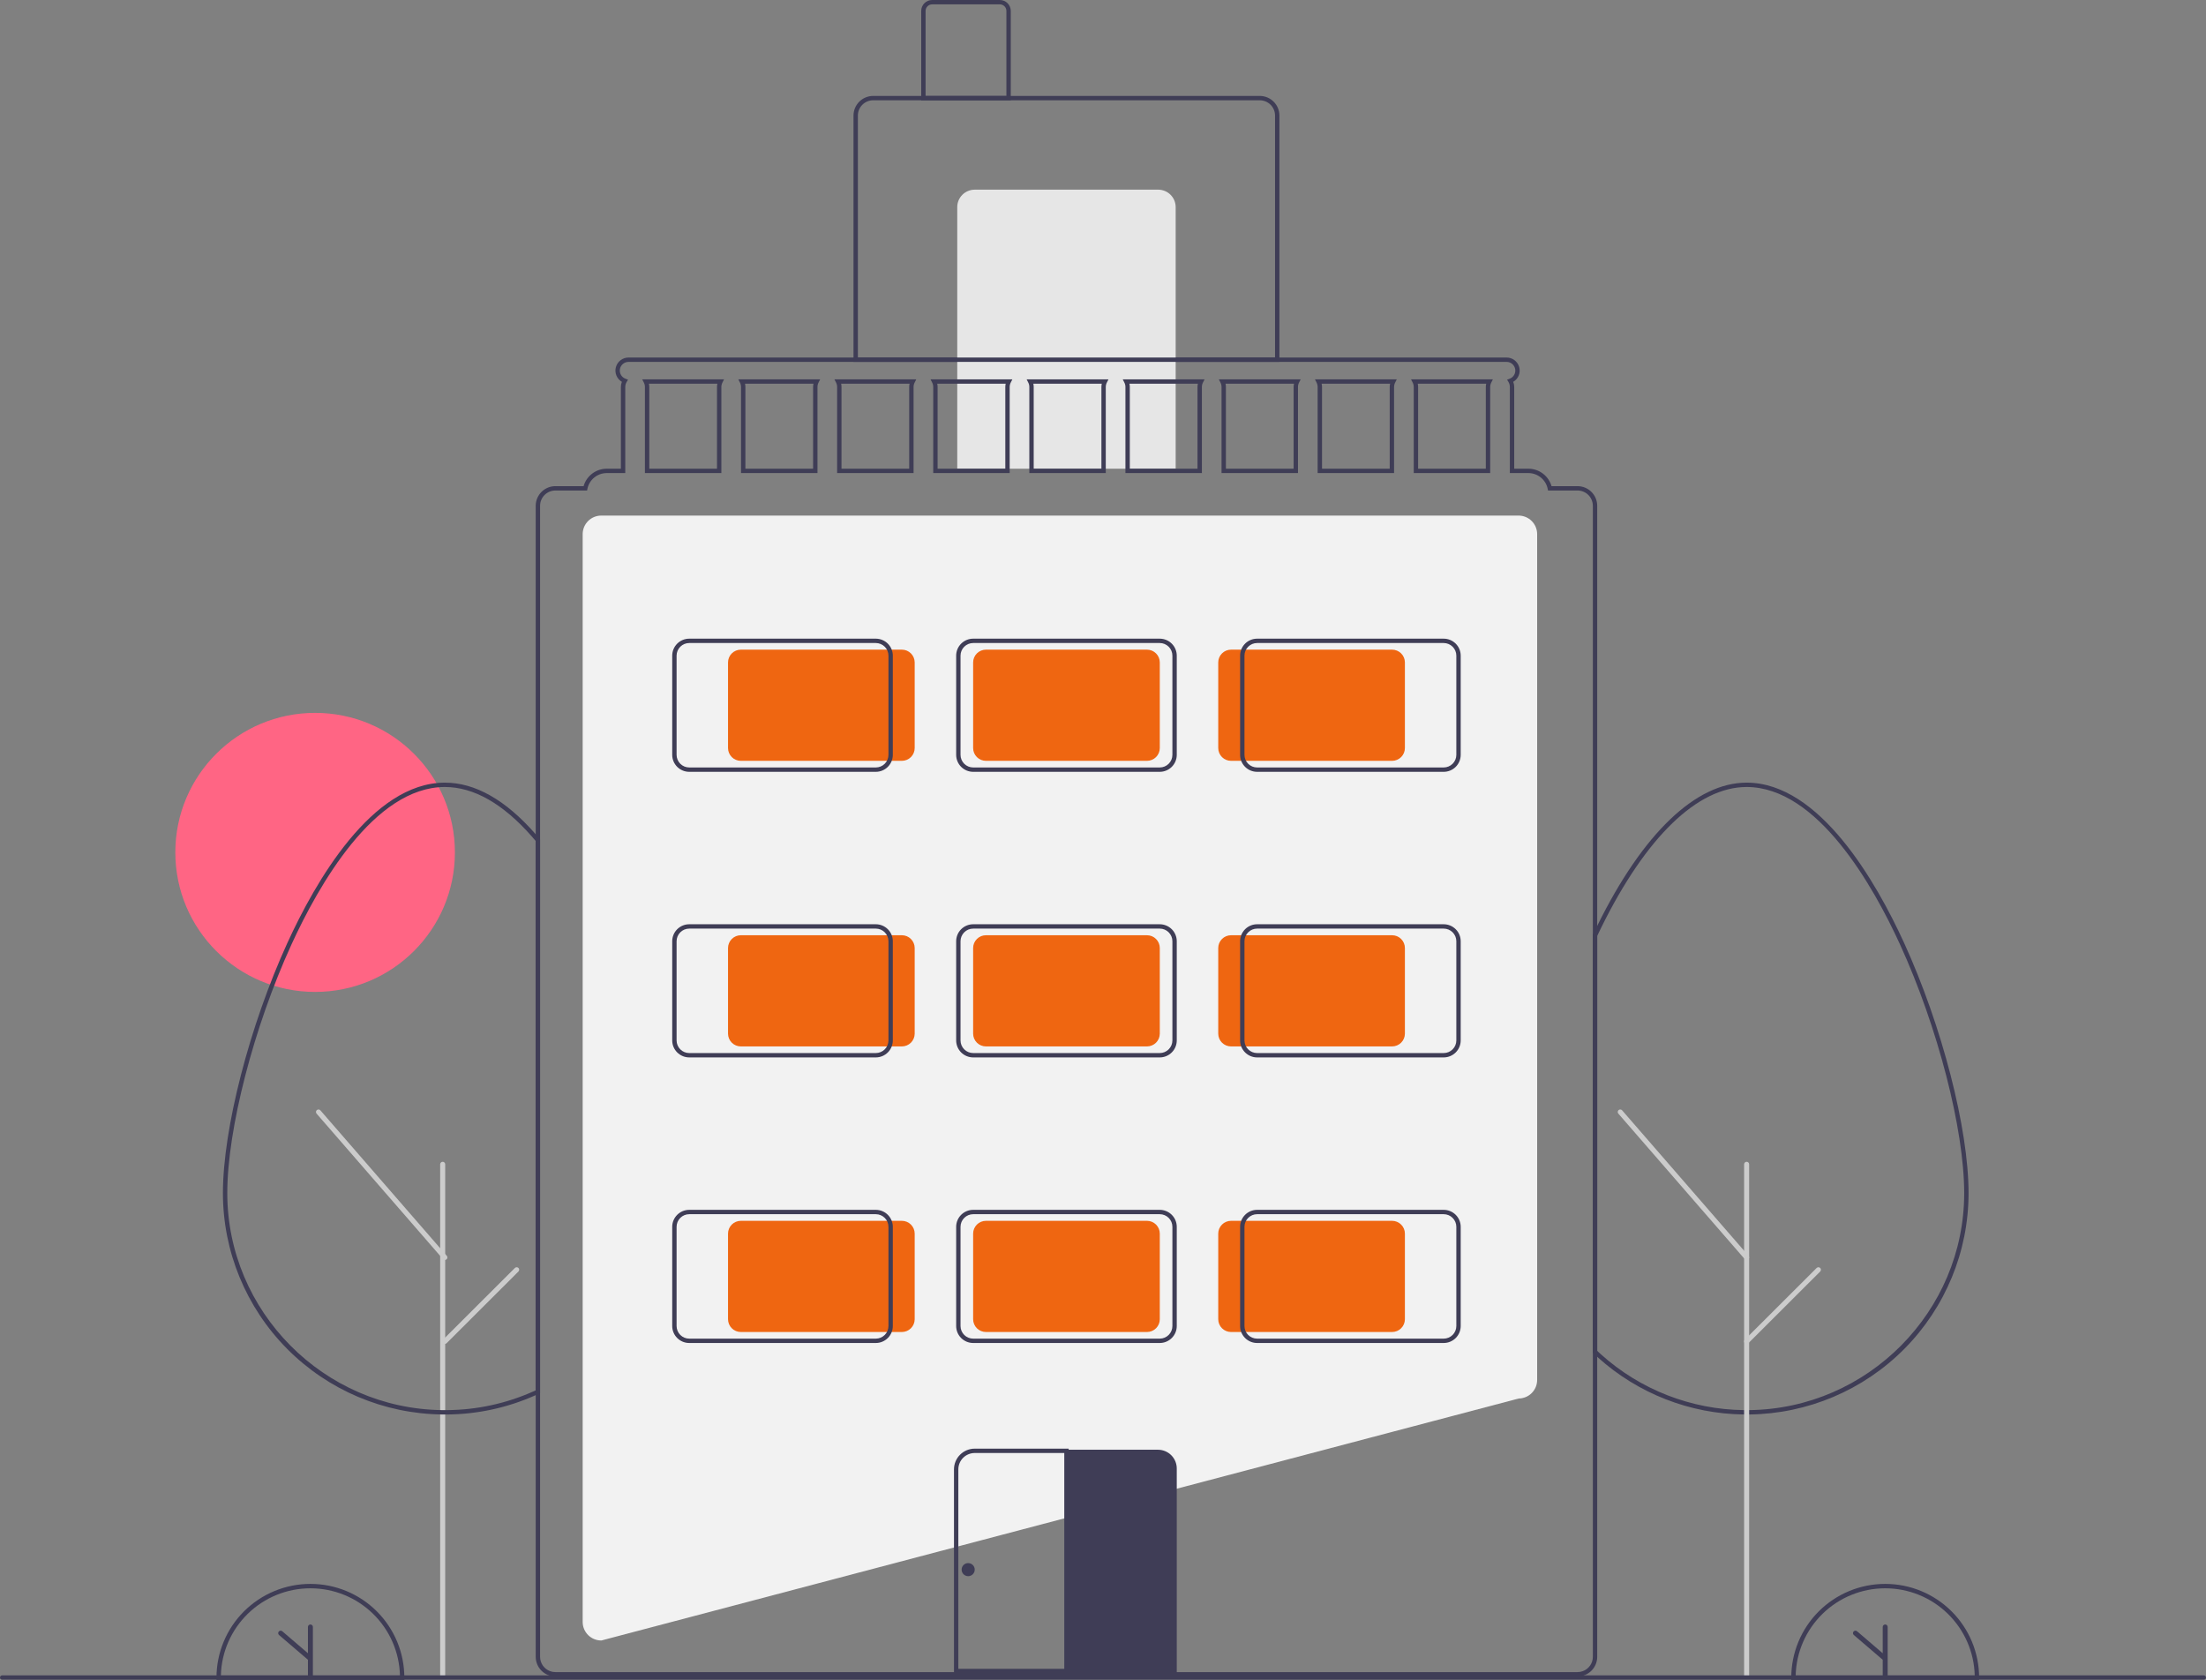 <svg width="390" height="297" viewBox="0 0 390 297" fill="none" xmlns="http://www.w3.org/2000/svg">
<rect x="0" y="0" width="390" height="297" fill="#808080" stroke="none"/>
<g clip-path="url(#clip0_9_1978)">
<path d="M55.709 175.372C69.358 175.372 80.422 164.328 80.422 150.704C80.422 137.08 69.358 126.036 55.709 126.036C42.06 126.036 30.996 137.08 30.996 150.704C30.996 164.328 42.06 175.372 55.709 175.372Z" fill="#FF6584"/>
<path d="M106.318 290.038H106.293C105.423 290.037 104.588 289.691 103.973 289.077C103.358 288.463 103.012 287.63 103.011 286.762V94.431C103.012 93.562 103.358 92.73 103.973 92.115C104.588 91.501 105.423 91.156 106.293 91.155H268.471C269.341 91.156 270.176 91.501 270.791 92.115C271.406 92.73 271.752 93.562 271.753 94.431V243.979C271.752 244.843 271.41 245.672 270.8 246.285C270.19 246.899 269.362 247.247 268.497 247.255L106.318 290.038Z" fill="#F2F2F2"/>
<path d="M226.189 63.982H150.892V20.428C150.893 19.508 151.26 18.627 151.911 17.976C152.563 17.326 153.446 16.96 154.367 16.959H222.714C223.635 16.96 224.519 17.326 225.17 17.976C225.822 18.627 226.188 19.508 226.189 20.428V63.982ZM151.664 63.211H225.417V20.428C225.416 19.713 225.131 19.027 224.624 18.521C224.118 18.015 223.431 17.731 222.714 17.73H154.367C153.651 17.731 152.964 18.015 152.457 18.521C151.95 19.027 151.665 19.713 151.664 20.428V63.211Z" fill="#3F3D56"/>
<path d="M172.323 33.533H204.758C205.577 33.533 206.363 33.858 206.942 34.436C207.522 35.014 207.847 35.798 207.847 36.616V82.868H169.233V36.616C169.233 35.798 169.559 35.014 170.138 34.436C170.718 33.858 171.503 33.533 172.323 33.533Z" fill="#E6E6E6"/>
<path d="M178.694 17.73H162.862V1.927C162.863 1.416 163.066 0.926 163.428 0.565C163.79 0.204 164.281 0.001 164.793 0H176.763C177.275 0.001 177.766 0.204 178.128 0.565C178.49 0.926 178.693 1.416 178.694 1.927V17.73ZM163.635 16.959H177.922V1.927C177.921 1.621 177.799 1.327 177.582 1.11C177.365 0.893 177.07 0.771 176.763 0.771H164.793C164.486 0.771 164.191 0.893 163.974 1.11C163.757 1.327 163.635 1.621 163.635 1.927V16.959Z" fill="#3F3D56"/>
<path d="M308.788 250.084C308.634 250.084 308.484 250.084 308.33 250.08C298.778 249.974 289.592 246.391 282.5 240.002C282.238 239.764 281.978 239.522 281.72 239.278L281.6 239.164V165.295L281.637 165.217C281.893 164.676 282.152 164.143 282.411 163.61C290.443 147.333 299.81 138.37 308.788 138.37C321.735 138.37 331.776 156.098 336.609 166.665C343.33 181.359 348.024 199.567 348.024 210.943C348.021 221.249 343.946 231.139 336.685 238.466C329.424 245.792 319.561 249.966 309.236 250.08C309.092 250.084 308.938 250.084 308.788 250.084ZM282.372 238.833C282.586 239.035 282.802 239.234 283.018 239.431C289.972 245.694 298.979 249.207 308.344 249.309C308.501 249.313 308.649 249.309 308.798 249.313C308.939 249.313 309.082 249.313 309.222 249.309C330.194 249.077 347.251 231.866 347.251 210.943C347.251 199.666 342.586 181.589 335.907 166.985C331.151 156.586 321.303 139.141 308.788 139.141C300.12 139.141 290.999 147.951 283.105 163.948C282.86 164.451 282.615 164.956 282.372 165.468L282.372 238.833Z" fill="#3F3D56"/>
<path d="M308.786 296.817C308.668 296.817 308.555 296.77 308.472 296.687C308.389 296.604 308.342 296.491 308.342 296.373V205.847C308.341 205.789 308.353 205.731 308.375 205.677C308.397 205.623 308.43 205.574 308.471 205.532C308.512 205.491 308.561 205.458 308.615 205.435C308.67 205.413 308.728 205.401 308.786 205.401C308.845 205.401 308.903 205.413 308.957 205.435C309.011 205.458 309.06 205.491 309.101 205.532C309.142 205.574 309.175 205.623 309.197 205.677C309.219 205.731 309.231 205.789 309.23 205.847V296.373C309.23 296.491 309.183 296.604 309.1 296.687C309.017 296.77 308.904 296.817 308.786 296.817Z" fill="#CCCCCC"/>
<path d="M78.262 296.817C78.144 296.817 78.031 296.77 77.948 296.687C77.864 296.604 77.817 296.491 77.817 296.373V205.847C77.817 205.789 77.828 205.731 77.85 205.677C77.873 205.623 77.905 205.574 77.947 205.532C77.988 205.491 78.037 205.458 78.091 205.435C78.145 205.413 78.203 205.401 78.262 205.401C78.32 205.401 78.378 205.413 78.432 205.435C78.486 205.458 78.535 205.491 78.577 205.532C78.618 205.574 78.651 205.623 78.673 205.677C78.695 205.731 78.706 205.789 78.706 205.847V296.373C78.706 296.491 78.659 296.604 78.576 296.687C78.493 296.77 78.379 296.817 78.262 296.817Z" fill="#CCCCCC"/>
<path d="M308.786 222.761C308.723 222.761 308.66 222.747 308.602 222.721C308.544 222.695 308.492 222.656 308.45 222.608L286.107 196.888C286.03 196.799 285.992 196.683 286 196.566C286.009 196.449 286.063 196.34 286.152 196.263C286.241 196.186 286.357 196.147 286.474 196.156C286.592 196.164 286.701 196.218 286.778 196.307L309.122 222.027C309.178 222.091 309.214 222.17 309.226 222.254C309.238 222.338 309.226 222.424 309.19 222.501C309.155 222.579 309.098 222.644 309.026 222.69C308.955 222.736 308.872 222.761 308.786 222.761V222.761Z" fill="#CCCCCC"/>
<path d="M308.786 237.604C308.698 237.604 308.612 237.578 308.539 237.529C308.466 237.481 308.409 237.412 308.376 237.33C308.342 237.249 308.333 237.16 308.35 237.074C308.367 236.988 308.41 236.909 308.472 236.847L321.168 224.174C321.251 224.092 321.364 224.045 321.482 224.045C321.599 224.045 321.712 224.092 321.795 224.175C321.878 224.258 321.925 224.371 321.925 224.488C321.925 224.606 321.879 224.718 321.796 224.801L309.1 237.474C309.059 237.516 309.01 237.548 308.956 237.571C308.902 237.593 308.844 237.604 308.786 237.604Z" fill="#CCCCCC"/>
<path d="M349.89 297H316.68V296.615C316.679 294.437 317.107 292.281 317.941 290.269C318.775 288.257 319.998 286.429 321.54 284.889C323.082 283.349 324.913 282.128 326.928 281.294C328.943 280.461 331.103 280.032 333.285 280.032C335.466 280.032 337.626 280.461 339.641 281.294C341.656 282.128 343.487 283.349 345.029 284.889C346.571 286.429 347.794 288.257 348.628 290.269C349.462 292.281 349.891 294.437 349.89 296.615L349.89 297ZM317.457 296.229H349.113C349.012 292.106 347.3 288.185 344.343 285.304C341.385 282.423 337.417 280.811 333.285 280.811C329.152 280.811 325.184 282.423 322.227 285.304C319.269 288.185 317.557 292.106 317.457 296.229H317.457Z" fill="#3F3D56"/>
<path d="M333.284 287.207C333.168 287.207 333.057 287.253 332.974 287.336C332.892 287.418 332.846 287.529 332.846 287.645V292.293L328.31 288.407C328.266 288.369 328.215 288.341 328.161 288.322C328.106 288.304 328.048 288.297 327.991 288.302C327.933 288.306 327.877 288.322 327.826 288.348C327.774 288.374 327.728 288.409 327.691 288.453C327.653 288.497 327.625 288.547 327.607 288.602C327.589 288.657 327.582 288.714 327.586 288.772C327.591 288.829 327.606 288.885 327.633 288.936C327.659 288.988 327.695 289.033 327.739 289.071L332.846 293.446V296.177C332.846 296.235 332.857 296.292 332.879 296.345C332.901 296.398 332.933 296.446 332.974 296.487C333.015 296.528 333.063 296.56 333.116 296.582C333.169 296.604 333.227 296.616 333.284 296.616C333.342 296.616 333.399 296.604 333.452 296.582C333.506 296.56 333.554 296.528 333.595 296.487C333.635 296.446 333.668 296.398 333.69 296.345C333.712 296.292 333.723 296.235 333.723 296.177V287.645C333.723 287.529 333.676 287.418 333.594 287.336C333.512 287.253 333.401 287.207 333.284 287.207Z" fill="#3F3D56"/>
<path d="M71.483 297H38.273V296.615C38.272 294.437 38.701 292.281 39.535 290.269C40.369 288.257 41.592 286.429 43.134 284.889C44.676 283.349 46.507 282.128 48.522 281.294C50.537 280.461 52.697 280.032 54.878 280.032C57.06 280.032 59.22 280.461 61.235 281.294C63.25 282.128 65.081 283.349 66.623 284.889C68.165 286.429 69.388 288.257 70.222 290.269C71.056 292.281 71.484 294.437 71.483 296.615L71.483 297ZM39.05 296.229H70.707C70.606 292.106 68.894 288.185 65.936 285.304C62.979 282.423 59.011 280.811 54.878 280.811C50.746 280.811 46.778 282.423 43.82 285.304C40.863 288.185 39.151 292.106 39.05 296.229H39.05Z" fill="#3F3D56"/>
<path d="M54.879 287.207C54.762 287.207 54.651 287.253 54.569 287.336C54.486 287.418 54.44 287.529 54.44 287.645V292.293L49.904 288.407C49.86 288.369 49.81 288.341 49.755 288.322C49.7 288.304 49.642 288.297 49.585 288.302C49.527 288.306 49.471 288.322 49.42 288.348C49.368 288.374 49.322 288.409 49.285 288.453C49.247 288.497 49.219 288.547 49.201 288.602C49.183 288.657 49.176 288.714 49.181 288.772C49.185 288.829 49.201 288.885 49.227 288.936C49.253 288.988 49.289 289.033 49.333 289.071L54.44 293.446V296.177C54.44 296.235 54.451 296.292 54.473 296.345C54.495 296.398 54.527 296.446 54.568 296.487C54.609 296.528 54.657 296.56 54.71 296.582C54.764 296.604 54.821 296.616 54.879 296.616C54.936 296.616 54.993 296.604 55.047 296.582C55.1 296.56 55.148 296.528 55.189 296.487C55.23 296.446 55.262 296.398 55.284 296.345C55.306 296.292 55.317 296.235 55.317 296.177V287.645C55.317 287.529 55.271 287.418 55.188 287.336C55.106 287.253 54.995 287.207 54.879 287.207Z" fill="#3F3D56"/>
<path d="M78.65 250.084C78.496 250.084 78.346 250.084 78.192 250.08C67.869 249.964 58.008 245.789 50.748 238.463C43.487 231.136 39.414 221.248 39.41 210.943C39.41 199.566 44.104 181.358 50.825 166.665C55.658 156.098 65.7 138.37 78.65 138.37C83.983 138.37 89.354 141.405 94.613 147.39C94.874 147.685 95.135 147.989 95.393 148.3L95.481 148.407V246.302L95.263 246.407C95.004 246.532 94.74 246.65 94.476 246.764C89.63 248.905 84.397 250.033 79.098 250.08C78.954 250.084 78.8 250.084 78.65 250.084ZM78.65 139.141C66.132 139.141 56.284 156.586 51.528 166.985C44.848 181.589 40.182 199.665 40.182 210.943C40.182 231.863 57.24 249.073 78.206 249.309C78.362 249.313 78.508 249.314 78.66 249.313C78.8 249.313 78.944 249.313 79.084 249.309C84.281 249.264 89.414 248.158 94.167 246.058C94.349 245.979 94.53 245.899 94.709 245.816V148.685C94.486 148.417 94.259 148.155 94.033 147.899C88.927 142.087 83.751 139.141 78.65 139.141Z" fill="#3F3D56"/>
<path d="M78.648 222.761C78.584 222.761 78.521 222.747 78.463 222.721C78.405 222.695 78.353 222.656 78.312 222.608L55.968 196.888C55.892 196.799 55.853 196.683 55.861 196.566C55.87 196.449 55.925 196.34 56.014 196.263C56.102 196.186 56.218 196.147 56.336 196.156C56.453 196.164 56.562 196.218 56.64 196.307L78.983 222.027C79.039 222.091 79.075 222.17 79.087 222.254C79.099 222.338 79.087 222.424 79.052 222.501C79.016 222.579 78.959 222.644 78.888 222.69C78.816 222.736 78.733 222.761 78.648 222.761V222.761Z" fill="#CCCCCC"/>
<path d="M78.647 237.604C78.559 237.604 78.474 237.578 78.4 237.529C78.328 237.481 78.271 237.412 78.237 237.33C78.203 237.249 78.195 237.16 78.212 237.074C78.229 236.988 78.271 236.909 78.333 236.847L91.029 224.174C91.112 224.092 91.225 224.045 91.343 224.045C91.461 224.045 91.573 224.092 91.656 224.175C91.74 224.258 91.786 224.371 91.787 224.488C91.787 224.606 91.74 224.718 91.657 224.801L78.962 237.474C78.92 237.516 78.871 237.548 78.817 237.571C78.763 237.593 78.706 237.604 78.647 237.604Z" fill="#CCCCCC"/>
<path d="M113.537 67.065L113.823 67.628C113.95 67.871 114.016 68.14 114.016 68.414V83.639H127.531V68.414C127.531 68.14 127.597 67.871 127.724 67.628L128.01 67.065H113.537ZM126.758 68.414V82.868H114.788V68.414C114.788 68.219 114.765 68.025 114.719 67.836H126.828C126.782 68.025 126.758 68.219 126.758 68.414ZM130.527 67.065L130.813 67.628C130.94 67.871 131.006 68.14 131.006 68.414V83.639H144.521V68.414C144.521 68.14 144.587 67.871 144.714 67.628L145 67.065H130.527ZM143.749 68.414V82.868H131.778V68.414C131.779 68.219 131.755 68.025 131.709 67.836H143.818C143.772 68.025 143.748 68.219 143.749 68.414ZM147.517 67.065L147.803 67.628C147.93 67.871 147.996 68.14 147.996 68.414V83.639H161.511V68.414C161.511 68.14 161.577 67.871 161.704 67.628L161.99 67.065H147.517ZM160.739 68.414V82.868H148.768V68.414C148.769 68.219 148.745 68.025 148.699 67.836H160.808C160.762 68.025 160.738 68.219 160.739 68.414ZM164.507 67.065L164.793 67.628C164.92 67.871 164.986 68.14 164.986 68.414V83.639H178.501V68.414C178.501 68.14 178.567 67.871 178.694 67.628L178.98 67.065H164.507ZM177.729 68.414V82.868H165.759V68.414C165.759 68.219 165.735 68.025 165.689 67.836H177.798C177.752 68.025 177.729 68.219 177.729 68.414ZM181.497 67.065L181.783 67.628C181.91 67.871 181.976 68.14 181.976 68.414V83.639H195.491V68.414C195.491 68.14 195.558 67.871 195.684 67.628L195.97 67.065H181.497ZM194.719 68.414V82.868H182.749V68.414C182.749 68.219 182.725 68.025 182.679 67.836H194.788C194.742 68.025 194.719 68.219 194.719 68.414ZM198.488 67.065L198.773 67.628C198.9 67.871 198.966 68.14 198.966 68.414V83.639H212.481V68.414C212.481 68.14 212.548 67.871 212.674 67.628L212.96 67.065H198.488ZM211.709 68.414V82.868H199.739V68.414C199.739 68.219 199.716 68.025 199.669 67.836H211.779C211.732 68.025 211.709 68.219 211.709 68.414ZM215.478 67.065L215.763 67.628C215.89 67.871 215.956 68.14 215.957 68.414V83.639H229.471V68.414C229.472 68.14 229.538 67.871 229.664 67.628L229.95 67.065H215.478ZM228.699 68.414V82.868H216.729V68.414C216.729 68.219 216.706 68.025 216.659 67.836H228.769C228.722 68.025 228.699 68.219 228.699 68.414ZM232.468 67.065L232.754 67.628C232.88 67.871 232.946 68.14 232.947 68.414V83.639H246.461V68.414C246.462 68.14 246.528 67.871 246.655 67.628L246.94 67.065H232.468ZM245.689 68.414V82.868H233.719V68.414C233.719 68.219 233.696 68.025 233.649 67.836H245.759C245.712 68.025 245.689 68.219 245.689 68.414ZM249.458 67.065L249.744 67.628C249.87 67.871 249.937 68.14 249.937 68.414V83.639H263.452V68.414C263.452 68.14 263.518 67.871 263.645 67.628L263.93 67.065H249.458ZM262.679 68.414V82.868H250.709V68.414C250.709 68.219 250.686 68.025 250.639 67.836H262.749C262.702 68.025 262.679 68.219 262.679 68.414ZM249.458 67.065L249.744 67.628C249.87 67.871 249.937 68.14 249.937 68.414V83.639H263.452V68.414C263.452 68.14 263.518 67.871 263.645 67.628L263.93 67.065H249.458ZM262.679 68.414V82.868H250.709V68.414C250.709 68.219 250.686 68.025 250.639 67.836H262.749C262.702 68.025 262.679 68.219 262.679 68.414ZM232.468 67.065L232.754 67.628C232.88 67.871 232.946 68.14 232.947 68.414V83.639H246.461V68.414C246.462 68.14 246.528 67.871 246.655 67.628L246.94 67.065H232.468ZM245.689 68.414V82.868H233.719V68.414C233.719 68.219 233.696 68.025 233.649 67.836H245.759C245.712 68.025 245.689 68.219 245.689 68.414ZM215.478 67.065L215.763 67.628C215.89 67.871 215.956 68.14 215.957 68.414V83.639H229.471V68.414C229.472 68.14 229.538 67.871 229.664 67.628L229.95 67.065H215.478ZM228.699 68.414V82.868H216.729V68.414C216.729 68.219 216.706 68.025 216.659 67.836H228.769C228.722 68.025 228.699 68.219 228.699 68.414ZM198.488 67.065L198.773 67.628C198.9 67.871 198.966 68.14 198.966 68.414V83.639H212.481V68.414C212.481 68.14 212.548 67.871 212.674 67.628L212.96 67.065H198.488ZM211.709 68.414V82.868H199.739V68.414C199.739 68.219 199.716 68.025 199.669 67.836H211.779C211.732 68.025 211.709 68.219 211.709 68.414ZM181.497 67.065L181.783 67.628C181.91 67.871 181.976 68.14 181.976 68.414V83.639H195.491V68.414C195.491 68.14 195.558 67.871 195.684 67.628L195.97 67.065H181.497ZM194.719 68.414V82.868H182.749V68.414C182.749 68.219 182.725 68.025 182.679 67.836H194.788C194.742 68.025 194.719 68.219 194.719 68.414ZM164.507 67.065L164.793 67.628C164.92 67.871 164.986 68.14 164.986 68.414V83.639H178.501V68.414C178.501 68.14 178.567 67.871 178.694 67.628L178.98 67.065H164.507ZM177.729 68.414V82.868H165.759V68.414C165.759 68.219 165.735 68.025 165.689 67.836H177.798C177.752 68.025 177.729 68.219 177.729 68.414ZM147.517 67.065L147.803 67.628C147.93 67.871 147.996 68.14 147.996 68.414V83.639H161.511V68.414C161.511 68.14 161.577 67.871 161.704 67.628L161.99 67.065H147.517ZM160.739 68.414V82.868H148.768V68.414C148.769 68.219 148.745 68.025 148.699 67.836H160.808C160.762 68.025 160.738 68.219 160.739 68.414ZM130.527 67.065L130.813 67.628C130.94 67.871 131.006 68.14 131.006 68.414V83.639H144.521V68.414C144.521 68.14 144.587 67.871 144.714 67.628L145 67.065H130.527ZM143.749 68.414V82.868H131.778V68.414C131.779 68.219 131.755 68.025 131.709 67.836H143.818C143.772 68.025 143.748 68.219 143.749 68.414ZM113.537 67.065L113.823 67.628C113.95 67.871 114.016 68.14 114.016 68.414V83.639H127.531V68.414C127.531 68.14 127.597 67.871 127.724 67.628L128.01 67.065H113.537ZM126.758 68.414V82.868H114.788V68.414C114.788 68.219 114.765 68.025 114.719 67.836H126.828C126.782 68.025 126.758 68.219 126.758 68.414ZM249.458 67.065L249.744 67.628C249.87 67.871 249.937 68.14 249.937 68.414V83.639H263.452V68.414C263.452 68.14 263.518 67.871 263.645 67.628L263.93 67.065H249.458ZM262.679 68.414V82.868H250.709V68.414C250.709 68.219 250.686 68.025 250.639 67.836H262.749C262.702 68.025 262.679 68.219 262.679 68.414ZM232.468 67.065L232.754 67.628C232.88 67.871 232.946 68.14 232.947 68.414V83.639H246.461V68.414C246.462 68.14 246.528 67.871 246.655 67.628L246.94 67.065H232.468ZM245.689 68.414V82.868H233.719V68.414C233.719 68.219 233.696 68.025 233.649 67.836H245.759C245.712 68.025 245.689 68.219 245.689 68.414ZM215.478 67.065L215.763 67.628C215.89 67.871 215.956 68.14 215.957 68.414V83.639H229.471V68.414C229.472 68.14 229.538 67.871 229.664 67.628L229.95 67.065H215.478ZM228.699 68.414V82.868H216.729V68.414C216.729 68.219 216.706 68.025 216.659 67.836H228.769C228.722 68.025 228.699 68.219 228.699 68.414ZM198.488 67.065L198.773 67.628C198.9 67.871 198.966 68.14 198.966 68.414V83.639H212.481V68.414C212.481 68.14 212.548 67.871 212.674 67.628L212.96 67.065H198.488ZM211.709 68.414V82.868H199.739V68.414C199.739 68.219 199.716 68.025 199.669 67.836H211.779C211.732 68.025 211.709 68.219 211.709 68.414ZM181.497 67.065L181.783 67.628C181.91 67.871 181.976 68.14 181.976 68.414V83.639H195.491V68.414C195.491 68.14 195.558 67.871 195.684 67.628L195.97 67.065H181.497ZM194.719 68.414V82.868H182.749V68.414C182.749 68.219 182.725 68.025 182.679 67.836H194.788C194.742 68.025 194.719 68.219 194.719 68.414ZM164.507 67.065L164.793 67.628C164.92 67.871 164.986 68.14 164.986 68.414V83.639H178.501V68.414C178.501 68.14 178.567 67.871 178.694 67.628L178.98 67.065H164.507ZM177.729 68.414V82.868H165.759V68.414C165.759 68.219 165.735 68.025 165.689 67.836H177.798C177.752 68.025 177.729 68.219 177.729 68.414ZM147.517 67.065L147.803 67.628C147.93 67.871 147.996 68.14 147.996 68.414V83.639H161.511V68.414C161.511 68.14 161.577 67.871 161.704 67.628L161.99 67.065H147.517ZM160.739 68.414V82.868H148.768V68.414C148.769 68.219 148.745 68.025 148.699 67.836H160.808C160.762 68.025 160.738 68.219 160.739 68.414ZM130.527 67.065L130.813 67.628C130.94 67.871 131.006 68.14 131.006 68.414V83.639H144.521V68.414C144.521 68.14 144.587 67.871 144.714 67.628L145 67.065H130.527ZM143.749 68.414V82.868H131.778V68.414C131.779 68.219 131.755 68.025 131.709 67.836H143.818C143.772 68.025 143.748 68.219 143.749 68.414ZM113.537 67.065L113.823 67.628C113.95 67.871 114.016 68.14 114.016 68.414V83.639H127.531V68.414C127.531 68.14 127.597 67.871 127.724 67.628L128.01 67.065H113.537ZM126.758 68.414V82.868H114.788V68.414C114.788 68.219 114.765 68.025 114.719 67.836H126.828C126.782 68.025 126.758 68.219 126.758 68.414ZM249.458 67.065L249.744 67.628C249.87 67.871 249.937 68.14 249.937 68.414V83.639H263.452V68.414C263.452 68.14 263.518 67.871 263.645 67.628L263.93 67.065H249.458ZM262.679 68.414V82.868H250.709V68.414C250.709 68.219 250.686 68.025 250.639 67.836H262.749C262.702 68.025 262.679 68.219 262.679 68.414ZM232.468 67.065L232.754 67.628C232.88 67.871 232.946 68.14 232.947 68.414V83.639H246.461V68.414C246.462 68.14 246.528 67.871 246.655 67.628L246.94 67.065H232.468ZM245.689 68.414V82.868H233.719V68.414C233.719 68.219 233.696 68.025 233.649 67.836H245.759C245.712 68.025 245.689 68.219 245.689 68.414ZM215.478 67.065L215.763 67.628C215.89 67.871 215.956 68.14 215.957 68.414V83.639H229.471V68.414C229.472 68.14 229.538 67.871 229.664 67.628L229.95 67.065H215.478ZM228.699 68.414V82.868H216.729V68.414C216.729 68.219 216.706 68.025 216.659 67.836H228.769C228.722 68.025 228.699 68.219 228.699 68.414ZM198.488 67.065L198.773 67.628C198.9 67.871 198.966 68.14 198.966 68.414V83.639H212.481V68.414C212.481 68.14 212.548 67.871 212.674 67.628L212.96 67.065H198.488ZM211.709 68.414V82.868H199.739V68.414C199.739 68.219 199.716 68.025 199.669 67.836H211.779C211.732 68.025 211.709 68.219 211.709 68.414ZM181.497 67.065L181.783 67.628C181.91 67.871 181.976 68.14 181.976 68.414V83.639H195.491V68.414C195.491 68.14 195.558 67.871 195.684 67.628L195.97 67.065H181.497ZM194.719 68.414V82.868H182.749V68.414C182.749 68.219 182.725 68.025 182.679 67.836H194.788C194.742 68.025 194.719 68.219 194.719 68.414ZM164.507 67.065L164.793 67.628C164.92 67.871 164.986 68.14 164.986 68.414V83.639H178.501V68.414C178.501 68.14 178.567 67.871 178.694 67.628L178.98 67.065H164.507ZM177.729 68.414V82.868H165.759V68.414C165.759 68.219 165.735 68.025 165.689 67.836H177.798C177.752 68.025 177.729 68.219 177.729 68.414ZM147.517 67.065L147.803 67.628C147.93 67.871 147.996 68.14 147.996 68.414V83.639H161.511V68.414C161.511 68.14 161.577 67.871 161.704 67.628L161.99 67.065H147.517ZM160.739 68.414V82.868H148.768V68.414C148.769 68.219 148.745 68.025 148.699 67.836H160.808C160.762 68.025 160.738 68.219 160.739 68.414ZM130.527 67.065L130.813 67.628C130.94 67.871 131.006 68.14 131.006 68.414V83.639H144.521V68.414C144.521 68.14 144.587 67.871 144.714 67.628L145 67.065H130.527ZM143.749 68.414V82.868H131.778V68.414C131.779 68.219 131.755 68.025 131.709 67.836H143.818C143.772 68.025 143.748 68.219 143.749 68.414ZM113.537 67.065L113.823 67.628C113.95 67.871 114.016 68.14 114.016 68.414V83.639H127.531V68.414C127.531 68.14 127.597 67.871 127.724 67.628L128.01 67.065H113.537ZM126.758 68.414V82.868H114.788V68.414C114.788 68.219 114.765 68.025 114.719 67.836H126.828C126.782 68.025 126.758 68.219 126.758 68.414ZM249.458 67.065L249.744 67.628C249.87 67.871 249.937 68.14 249.937 68.414V83.639H263.452V68.414C263.452 68.14 263.518 67.871 263.645 67.628L263.93 67.065H249.458ZM262.679 68.414V82.868H250.709V68.414C250.709 68.219 250.686 68.025 250.639 67.836H262.749C262.702 68.025 262.679 68.219 262.679 68.414ZM232.468 67.065L232.754 67.628C232.88 67.871 232.946 68.14 232.947 68.414V83.639H246.461V68.414C246.462 68.14 246.528 67.871 246.655 67.628L246.94 67.065H232.468ZM245.689 68.414V82.868H233.719V68.414C233.719 68.219 233.696 68.025 233.649 67.836H245.759C245.712 68.025 245.689 68.219 245.689 68.414ZM215.478 67.065L215.763 67.628C215.89 67.871 215.956 68.14 215.957 68.414V83.639H229.471V68.414C229.472 68.14 229.538 67.871 229.664 67.628L229.95 67.065H215.478ZM228.699 68.414V82.868H216.729V68.414C216.729 68.219 216.706 68.025 216.659 67.836H228.769C228.722 68.025 228.699 68.219 228.699 68.414ZM198.488 67.065L198.773 67.628C198.9 67.871 198.966 68.14 198.966 68.414V83.639H212.481V68.414C212.481 68.14 212.548 67.871 212.674 67.628L212.96 67.065H198.488ZM211.709 68.414V82.868H199.739V68.414C199.739 68.219 199.716 68.025 199.669 67.836H211.779C211.732 68.025 211.709 68.219 211.709 68.414ZM181.497 67.065L181.783 67.628C181.91 67.871 181.976 68.14 181.976 68.414V83.639H195.491V68.414C195.491 68.14 195.558 67.871 195.684 67.628L195.97 67.065H181.497ZM194.719 68.414V82.868H182.749V68.414C182.749 68.219 182.725 68.025 182.679 67.836H194.788C194.742 68.025 194.719 68.219 194.719 68.414ZM164.507 67.065L164.793 67.628C164.92 67.871 164.986 68.14 164.986 68.414V83.639H178.501V68.414C178.501 68.14 178.567 67.871 178.694 67.628L178.98 67.065H164.507ZM177.729 68.414V82.868H165.759V68.414C165.759 68.219 165.735 68.025 165.689 67.836H177.798C177.752 68.025 177.729 68.219 177.729 68.414ZM147.517 67.065L147.803 67.628C147.93 67.871 147.996 68.14 147.996 68.414V83.639H161.511V68.414C161.511 68.14 161.577 67.871 161.704 67.628L161.99 67.065H147.517ZM160.739 68.414V82.868H148.768V68.414C148.769 68.219 148.745 68.025 148.699 67.836H160.808C160.762 68.025 160.738 68.219 160.739 68.414ZM130.527 67.065L130.813 67.628C130.94 67.871 131.006 68.14 131.006 68.414V83.639H144.521V68.414C144.521 68.14 144.587 67.871 144.714 67.628L145 67.065H130.527ZM143.749 68.414V82.868H131.778V68.414C131.779 68.219 131.755 68.025 131.709 67.836H143.818C143.772 68.025 143.748 68.219 143.749 68.414ZM113.537 67.065L113.823 67.628C113.95 67.871 114.016 68.14 114.016 68.414V83.639H127.531V68.414C127.531 68.14 127.597 67.871 127.724 67.628L128.01 67.065H113.537ZM126.758 68.414V82.868H114.788V68.414C114.788 68.219 114.765 68.025 114.719 67.836H126.828C126.782 68.025 126.758 68.219 126.758 68.414ZM249.458 67.065L249.744 67.628C249.87 67.871 249.937 68.14 249.937 68.414V83.639H263.452V68.414C263.452 68.14 263.518 67.871 263.645 67.628L263.93 67.065H249.458ZM262.679 68.414V82.868H250.709V68.414C250.709 68.219 250.686 68.025 250.639 67.836H262.749C262.702 68.025 262.679 68.219 262.679 68.414ZM232.754 67.628C232.88 67.871 232.946 68.14 232.947 68.414V83.639H246.461V68.414C246.462 68.14 246.528 67.871 246.655 67.628L246.94 67.065H232.468L232.754 67.628ZM245.759 67.836C245.712 68.025 245.689 68.219 245.689 68.414V82.868H233.719V68.414C233.719 68.219 233.696 68.025 233.649 67.836H245.759ZM215.763 67.628C215.89 67.871 215.956 68.14 215.957 68.414V83.639H229.471V68.414C229.472 68.14 229.538 67.871 229.664 67.628L229.95 67.065H215.478L215.763 67.628ZM228.769 67.836C228.722 68.025 228.699 68.219 228.699 68.414V82.868H216.729V68.414C216.729 68.219 216.706 68.025 216.659 67.836H228.769ZM198.773 67.628C198.9 67.871 198.966 68.14 198.966 68.414V83.639H212.481V68.414C212.481 68.14 212.548 67.871 212.674 67.628L212.96 67.065H198.488L198.773 67.628ZM211.779 67.836C211.732 68.025 211.709 68.219 211.709 68.414V82.868H199.739V68.414C199.739 68.219 199.716 68.025 199.669 67.836H211.779ZM181.783 67.628C181.91 67.871 181.976 68.14 181.976 68.414V83.639H195.491V68.414C195.491 68.14 195.558 67.871 195.684 67.628L195.97 67.065H181.497L181.783 67.628ZM194.788 67.836C194.742 68.025 194.719 68.219 194.719 68.414V82.868H182.749V68.414C182.749 68.219 182.725 68.025 182.679 67.836H194.788ZM164.793 67.628C164.92 67.871 164.986 68.14 164.986 68.414V83.639H178.501V68.414C178.501 68.14 178.567 67.871 178.694 67.628L178.98 67.065H164.507L164.793 67.628ZM177.798 67.836C177.752 68.025 177.729 68.219 177.729 68.414V82.868H165.759V68.414C165.759 68.219 165.735 68.025 165.689 67.836H177.798ZM147.803 67.628C147.93 67.871 147.996 68.14 147.996 68.414V83.639H161.511V68.414C161.511 68.14 161.577 67.871 161.704 67.628L161.99 67.065H147.517L147.803 67.628ZM160.808 67.836C160.762 68.025 160.738 68.219 160.739 68.414V82.868H148.768V68.414C148.769 68.219 148.745 68.025 148.699 67.836H160.808ZM130.813 67.628C130.94 67.871 131.006 68.14 131.006 68.414V83.639H144.521V68.414C144.521 68.14 144.587 67.871 144.714 67.628L145 67.065H130.527L130.813 67.628ZM143.818 67.836C143.772 68.025 143.748 68.219 143.749 68.414V82.868H131.778V68.414C131.779 68.219 131.755 68.025 131.709 67.836H143.818ZM113.823 67.628C113.95 67.871 114.016 68.14 114.016 68.414V83.639H127.531V68.414C127.531 68.14 127.597 67.871 127.724 67.628L128.01 67.065H113.537L113.823 67.628ZM126.828 67.836C126.782 68.025 126.758 68.219 126.758 68.414V82.868H114.788V68.414C114.788 68.219 114.765 68.025 114.719 67.836H126.828ZM249.744 67.628C249.87 67.871 249.937 68.14 249.937 68.414V83.639H263.452V68.414C263.452 68.14 263.518 67.871 263.645 67.628L263.93 67.065H249.458L249.744 67.628ZM262.749 67.836C262.702 68.025 262.679 68.219 262.679 68.414V82.868H250.709V68.414C250.709 68.219 250.686 68.025 250.639 67.836H262.749ZM232.754 67.628C232.88 67.871 232.946 68.14 232.947 68.414V83.639H246.461V68.414C246.462 68.14 246.528 67.871 246.655 67.628L246.94 67.065H232.468L232.754 67.628ZM245.759 67.836C245.712 68.025 245.689 68.219 245.689 68.414V82.868H233.719V68.414C233.719 68.219 233.696 68.025 233.649 67.836H245.759ZM215.763 67.628C215.89 67.871 215.956 68.14 215.957 68.414V83.639H229.471V68.414C229.472 68.14 229.538 67.871 229.664 67.628L229.95 67.065H215.478L215.763 67.628ZM228.769 67.836C228.722 68.025 228.699 68.219 228.699 68.414V82.868H216.729V68.414C216.729 68.219 216.706 68.025 216.659 67.836H228.769ZM198.773 67.628C198.9 67.871 198.966 68.14 198.966 68.414V83.639H212.481V68.414C212.481 68.14 212.548 67.871 212.674 67.628L212.96 67.065H198.488L198.773 67.628ZM211.779 67.836C211.732 68.025 211.709 68.219 211.709 68.414V82.868H199.739V68.414C199.739 68.219 199.716 68.025 199.669 67.836H211.779ZM181.783 67.628C181.91 67.871 181.976 68.14 181.976 68.414V83.639H195.491V68.414C195.491 68.14 195.558 67.871 195.684 67.628L195.97 67.065H181.497L181.783 67.628ZM194.788 67.836C194.742 68.025 194.719 68.219 194.719 68.414V82.868H182.749V68.414C182.749 68.219 182.725 68.025 182.679 67.836H194.788ZM164.793 67.628C164.92 67.871 164.986 68.14 164.986 68.414V83.639H178.501V68.414C178.501 68.14 178.567 67.871 178.694 67.628L178.98 67.065H164.507L164.793 67.628ZM177.798 67.836C177.752 68.025 177.729 68.219 177.729 68.414V82.868H165.759V68.414C165.759 68.219 165.735 68.025 165.689 67.836H177.798ZM147.803 67.628C147.93 67.871 147.996 68.14 147.996 68.414V83.639H161.511V68.414C161.511 68.14 161.577 67.871 161.704 67.628L161.99 67.065H147.517L147.803 67.628ZM160.808 67.836C160.762 68.025 160.738 68.219 160.739 68.414V82.868H148.768V68.414C148.769 68.219 148.745 68.025 148.699 67.836H160.808ZM130.813 67.628C130.94 67.871 131.006 68.14 131.006 68.414V83.639H144.521V68.414C144.521 68.14 144.587 67.871 144.714 67.628L145 67.065H130.527L130.813 67.628ZM143.818 67.836C143.772 68.025 143.748 68.219 143.749 68.414V82.868H131.778V68.414C131.779 68.219 131.755 68.025 131.709 67.836H143.818ZM113.823 67.628C113.95 67.871 114.016 68.14 114.016 68.414V83.639H127.531V68.414C127.531 68.14 127.597 67.871 127.724 67.628L128.01 67.065H113.537L113.823 67.628ZM126.828 67.836C126.782 68.025 126.758 68.219 126.758 68.414V82.868H114.788V68.414C114.788 68.219 114.765 68.025 114.719 67.836H126.828ZM278.897 85.951H274.294C274.041 85.065 273.505 84.284 272.768 83.728C272.031 83.172 271.133 82.87 270.209 82.868H267.699V68.414C267.7 68.104 267.641 67.796 267.525 67.508C267.963 67.251 268.303 66.858 268.494 66.388C268.686 65.918 268.716 65.399 268.582 64.91C268.449 64.421 268.157 63.99 267.753 63.683C267.349 63.376 266.855 63.21 266.348 63.211H111.12C110.612 63.21 110.118 63.376 109.714 63.683C109.31 63.99 109.019 64.421 108.885 64.91C108.751 65.399 108.782 65.918 108.973 66.388C109.164 66.858 109.505 67.251 109.942 67.508C109.826 67.796 109.767 68.104 109.768 68.414V82.868H107.258C106.335 82.87 105.437 83.172 104.7 83.728C103.963 84.284 103.427 85.065 103.173 85.951H98.184C97.263 85.953 96.38 86.319 95.728 86.969C95.077 87.619 94.71 88.501 94.709 89.42V292.928C94.711 293.848 95.078 294.729 95.729 295.379C96.38 296.029 97.263 296.395 98.184 296.397H278.897C279.818 296.396 280.702 296.03 281.353 295.38C282.004 294.73 282.371 293.848 282.372 292.928V89.42C282.371 88.501 282.004 87.619 281.353 86.969C280.702 86.319 279.818 85.953 278.897 85.951ZM281.6 292.928C281.599 293.479 281.43 294.017 281.115 294.469C280.799 294.921 280.353 295.265 279.836 295.457C279.536 295.571 279.218 295.628 278.897 295.626H98.184C97.864 295.628 97.546 295.571 97.246 295.457C96.728 295.265 96.282 294.921 95.967 294.469C95.651 294.017 95.482 293.479 95.481 292.928V89.42C95.482 88.705 95.767 88.019 96.274 87.513C96.781 87.007 97.468 86.723 98.184 86.722H103.791L103.853 86.414C104.015 85.631 104.442 84.929 105.062 84.423C105.683 83.918 106.458 83.641 107.258 83.639H110.541V68.414C110.541 68.101 110.626 67.793 110.788 67.524L111.027 67.127L110.591 66.965C110.25 66.842 109.963 66.602 109.782 66.289C109.6 65.975 109.536 65.608 109.599 65.251C109.662 64.895 109.849 64.572 110.128 64.34C110.406 64.108 110.757 63.981 111.12 63.982H266.348C266.71 63.981 267.062 64.108 267.34 64.34C267.618 64.572 267.805 64.895 267.869 65.251C267.932 65.608 267.867 65.975 267.686 66.289C267.504 66.602 267.218 66.842 266.877 66.965L266.44 67.127L266.68 67.524C266.841 67.793 266.927 68.101 266.927 68.414V83.639H270.209C271.01 83.641 271.785 83.918 272.405 84.423C273.025 84.928 273.452 85.631 273.615 86.414L273.676 86.722H278.897C279.614 86.723 280.301 87.007 280.808 87.513C281.314 88.019 281.599 88.705 281.6 89.42L281.6 292.928ZM113.537 67.065L113.823 67.628C113.95 67.871 114.016 68.14 114.016 68.414V83.639H127.531V68.414C127.531 68.14 127.597 67.871 127.724 67.628L128.01 67.065H113.537ZM126.758 68.414V82.868H114.788V68.414C114.788 68.219 114.765 68.025 114.719 67.836H126.828C126.782 68.025 126.758 68.219 126.758 68.414ZM130.527 67.065L130.813 67.628C130.94 67.871 131.006 68.14 131.006 68.414V83.639H144.521V68.414C144.521 68.14 144.587 67.871 144.714 67.628L145 67.065H130.527ZM143.749 68.414V82.868H131.778V68.414C131.779 68.219 131.755 68.025 131.709 67.836H143.818C143.772 68.025 143.748 68.219 143.749 68.414ZM147.517 67.065L147.803 67.628C147.93 67.871 147.996 68.14 147.996 68.414V83.639H161.511V68.414C161.511 68.14 161.577 67.871 161.704 67.628L161.99 67.065H147.517ZM160.739 68.414V82.868H148.768V68.414C148.769 68.219 148.745 68.025 148.699 67.836H160.808C160.762 68.025 160.738 68.219 160.739 68.414ZM164.507 67.065L164.793 67.628C164.92 67.871 164.986 68.14 164.986 68.414V83.639H178.501V68.414C178.501 68.14 178.567 67.871 178.694 67.628L178.98 67.065H164.507ZM177.729 68.414V82.868H165.759V68.414C165.759 68.219 165.735 68.025 165.689 67.836H177.798C177.752 68.025 177.729 68.219 177.729 68.414ZM181.497 67.065L181.783 67.628C181.91 67.871 181.976 68.14 181.976 68.414V83.639H195.491V68.414C195.491 68.14 195.558 67.871 195.684 67.628L195.97 67.065H181.497ZM194.719 68.414V82.868H182.749V68.414C182.749 68.219 182.725 68.025 182.679 67.836H194.788C194.742 68.025 194.719 68.219 194.719 68.414ZM198.488 67.065L198.773 67.628C198.9 67.871 198.966 68.14 198.966 68.414V83.639H212.481V68.414C212.481 68.14 212.548 67.871 212.674 67.628L212.96 67.065H198.488ZM211.709 68.414V82.868H199.739V68.414C199.739 68.219 199.716 68.025 199.669 67.836H211.779C211.732 68.025 211.709 68.219 211.709 68.414ZM215.478 67.065L215.763 67.628C215.89 67.871 215.956 68.14 215.957 68.414V83.639H229.471V68.414C229.472 68.14 229.538 67.871 229.664 67.628L229.95 67.065H215.478ZM228.699 68.414V82.868H216.729V68.414C216.729 68.219 216.706 68.025 216.659 67.836H228.769C228.722 68.025 228.699 68.219 228.699 68.414ZM232.468 67.065L232.754 67.628C232.88 67.871 232.946 68.14 232.947 68.414V83.639H246.461V68.414C246.462 68.14 246.528 67.871 246.655 67.628L246.94 67.065H232.468ZM245.689 68.414V82.868H233.719V68.414C233.719 68.219 233.696 68.025 233.649 67.836H245.759C245.712 68.025 245.689 68.219 245.689 68.414ZM249.458 67.065L249.744 67.628C249.87 67.871 249.937 68.14 249.937 68.414V83.639H263.452V68.414C263.452 68.14 263.518 67.871 263.645 67.628L263.93 67.065H249.458ZM262.679 68.414V82.868H250.709V68.414C250.709 68.219 250.686 68.025 250.639 67.836H262.749C262.702 68.025 262.679 68.219 262.679 68.414ZM113.537 67.065L113.823 67.628C113.95 67.871 114.016 68.14 114.016 68.414V83.639H127.531V68.414C127.531 68.14 127.597 67.871 127.724 67.628L128.01 67.065H113.537ZM126.758 68.414V82.868H114.788V68.414C114.788 68.219 114.765 68.025 114.719 67.836H126.828C126.782 68.025 126.758 68.219 126.758 68.414ZM130.527 67.065L130.813 67.628C130.94 67.871 131.006 68.14 131.006 68.414V83.639H144.521V68.414C144.521 68.14 144.587 67.871 144.714 67.628L145 67.065H130.527ZM143.749 68.414V82.868H131.778V68.414C131.779 68.219 131.755 68.025 131.709 67.836H143.818C143.772 68.025 143.748 68.219 143.749 68.414ZM147.517 67.065L147.803 67.628C147.93 67.871 147.996 68.14 147.996 68.414V83.639H161.511V68.414C161.511 68.14 161.577 67.871 161.704 67.628L161.99 67.065H147.517ZM160.739 68.414V82.868H148.768V68.414C148.769 68.219 148.745 68.025 148.699 67.836H160.808C160.762 68.025 160.738 68.219 160.739 68.414ZM164.507 67.065L164.793 67.628C164.92 67.871 164.986 68.14 164.986 68.414V83.639H178.501V68.414C178.501 68.14 178.567 67.871 178.694 67.628L178.98 67.065H164.507ZM177.729 68.414V82.868H165.759V68.414C165.759 68.219 165.735 68.025 165.689 67.836H177.798C177.752 68.025 177.729 68.219 177.729 68.414ZM181.497 67.065L181.783 67.628C181.91 67.871 181.976 68.14 181.976 68.414V83.639H195.491V68.414C195.491 68.14 195.558 67.871 195.684 67.628L195.97 67.065H181.497ZM194.719 68.414V82.868H182.749V68.414C182.749 68.219 182.725 68.025 182.679 67.836H194.788C194.742 68.025 194.719 68.219 194.719 68.414ZM198.488 67.065L198.773 67.628C198.9 67.871 198.966 68.14 198.966 68.414V83.639H212.481V68.414C212.481 68.14 212.548 67.871 212.674 67.628L212.96 67.065H198.488ZM211.709 68.414V82.868H199.739V68.414C199.739 68.219 199.716 68.025 199.669 67.836H211.779C211.732 68.025 211.709 68.219 211.709 68.414ZM215.478 67.065L215.763 67.628C215.89 67.871 215.956 68.14 215.957 68.414V83.639H229.471V68.414C229.472 68.14 229.538 67.871 229.664 67.628L229.95 67.065H215.478ZM228.699 68.414V82.868H216.729V68.414C216.729 68.219 216.706 68.025 216.659 67.836H228.769C228.722 68.025 228.699 68.219 228.699 68.414ZM232.468 67.065L232.754 67.628C232.88 67.871 232.946 68.14 232.947 68.414V83.639H246.461V68.414C246.462 68.14 246.528 67.871 246.655 67.628L246.94 67.065H232.468ZM245.689 68.414V82.868H233.719V68.414C233.719 68.219 233.696 68.025 233.649 67.836H245.759C245.712 68.025 245.689 68.219 245.689 68.414ZM249.458 67.065L249.744 67.628C249.87 67.871 249.937 68.14 249.937 68.414V83.639H263.452V68.414C263.452 68.14 263.518 67.871 263.645 67.628L263.93 67.065H249.458ZM262.679 68.414V82.868H250.709V68.414C250.709 68.219 250.686 68.025 250.639 67.836H262.749C262.702 68.025 262.679 68.219 262.679 68.414ZM113.537 67.065L113.823 67.628C113.95 67.871 114.016 68.14 114.016 68.414V83.639H127.531V68.414C127.531 68.14 127.597 67.871 127.724 67.628L128.01 67.065H113.537ZM126.758 68.414V82.868H114.788V68.414C114.788 68.219 114.765 68.025 114.719 67.836H126.828C126.782 68.025 126.758 68.219 126.758 68.414ZM130.527 67.065L130.813 67.628C130.94 67.871 131.006 68.14 131.006 68.414V83.639H144.521V68.414C144.521 68.14 144.587 67.871 144.714 67.628L145 67.065H130.527ZM143.749 68.414V82.868H131.778V68.414C131.779 68.219 131.755 68.025 131.709 67.836H143.818C143.772 68.025 143.748 68.219 143.749 68.414ZM147.517 67.065L147.803 67.628C147.93 67.871 147.996 68.14 147.996 68.414V83.639H161.511V68.414C161.511 68.14 161.577 67.871 161.704 67.628L161.99 67.065H147.517ZM160.739 68.414V82.868H148.768V68.414C148.769 68.219 148.745 68.025 148.699 67.836H160.808C160.762 68.025 160.738 68.219 160.739 68.414ZM164.507 67.065L164.793 67.628C164.92 67.871 164.986 68.14 164.986 68.414V83.639H178.501V68.414C178.501 68.14 178.567 67.871 178.694 67.628L178.98 67.065H164.507ZM177.729 68.414V82.868H165.759V68.414C165.759 68.219 165.735 68.025 165.689 67.836H177.798C177.752 68.025 177.729 68.219 177.729 68.414ZM181.497 67.065L181.783 67.628C181.91 67.871 181.976 68.14 181.976 68.414V83.639H195.491V68.414C195.491 68.14 195.558 67.871 195.684 67.628L195.97 67.065H181.497ZM194.719 68.414V82.868H182.749V68.414C182.749 68.219 182.725 68.025 182.679 67.836H194.788C194.742 68.025 194.719 68.219 194.719 68.414ZM198.488 67.065L198.773 67.628C198.9 67.871 198.966 68.14 198.966 68.414V83.639H212.481V68.414C212.481 68.14 212.548 67.871 212.674 67.628L212.96 67.065H198.488ZM211.709 68.414V82.868H199.739V68.414C199.739 68.219 199.716 68.025 199.669 67.836H211.779C211.732 68.025 211.709 68.219 211.709 68.414ZM215.478 67.065L215.763 67.628C215.89 67.871 215.956 68.14 215.957 68.414V83.639H229.471V68.414C229.472 68.14 229.538 67.871 229.664 67.628L229.95 67.065H215.478ZM228.699 68.414V82.868H216.729V68.414C216.729 68.219 216.706 68.025 216.659 67.836H228.769C228.722 68.025 228.699 68.219 228.699 68.414ZM232.468 67.065L232.754 67.628C232.88 67.871 232.946 68.14 232.947 68.414V83.639H246.461V68.414C246.462 68.14 246.528 67.871 246.655 67.628L246.94 67.065H232.468ZM245.689 68.414V82.868H233.719V68.414C233.719 68.219 233.696 68.025 233.649 67.836H245.759C245.712 68.025 245.689 68.219 245.689 68.414ZM249.458 67.065L249.744 67.628C249.87 67.871 249.937 68.14 249.937 68.414V83.639H263.452V68.414C263.452 68.14 263.518 67.871 263.645 67.628L263.93 67.065H249.458ZM262.679 68.414V82.868H250.709V68.414C250.709 68.219 250.686 68.025 250.639 67.836H262.749C262.702 68.025 262.679 68.219 262.679 68.414ZM113.537 67.065L113.823 67.628C113.95 67.871 114.016 68.14 114.016 68.414V83.639H127.531V68.414C127.531 68.14 127.597 67.871 127.724 67.628L128.01 67.065H113.537ZM126.758 68.414V82.868H114.788V68.414C114.788 68.219 114.765 68.025 114.719 67.836H126.828C126.782 68.025 126.758 68.219 126.758 68.414ZM130.527 67.065L130.813 67.628C130.94 67.871 131.006 68.14 131.006 68.414V83.639H144.521V68.414C144.521 68.14 144.587 67.871 144.714 67.628L145 67.065H130.527ZM143.749 68.414V82.868H131.778V68.414C131.779 68.219 131.755 68.025 131.709 67.836H143.818C143.772 68.025 143.748 68.219 143.749 68.414ZM147.517 67.065L147.803 67.628C147.93 67.871 147.996 68.14 147.996 68.414V83.639H161.511V68.414C161.511 68.14 161.577 67.871 161.704 67.628L161.99 67.065H147.517ZM160.739 68.414V82.868H148.768V68.414C148.769 68.219 148.745 68.025 148.699 67.836H160.808C160.762 68.025 160.738 68.219 160.739 68.414ZM164.507 67.065L164.793 67.628C164.92 67.871 164.986 68.14 164.986 68.414V83.639H178.501V68.414C178.501 68.14 178.567 67.871 178.694 67.628L178.98 67.065H164.507ZM177.729 68.414V82.868H165.759V68.414C165.759 68.219 165.735 68.025 165.689 67.836H177.798C177.752 68.025 177.729 68.219 177.729 68.414ZM181.497 67.065L181.783 67.628C181.91 67.871 181.976 68.14 181.976 68.414V83.639H195.491V68.414C195.491 68.14 195.558 67.871 195.684 67.628L195.97 67.065H181.497ZM194.719 68.414V82.868H182.749V68.414C182.749 68.219 182.725 68.025 182.679 67.836H194.788C194.742 68.025 194.719 68.219 194.719 68.414ZM198.488 67.065L198.773 67.628C198.9 67.871 198.966 68.14 198.966 68.414V83.639H212.481V68.414C212.481 68.14 212.548 67.871 212.674 67.628L212.96 67.065H198.488ZM211.709 68.414V82.868H199.739V68.414C199.739 68.219 199.716 68.025 199.669 67.836H211.779C211.732 68.025 211.709 68.219 211.709 68.414ZM215.478 67.065L215.763 67.628C215.89 67.871 215.956 68.14 215.957 68.414V83.639H229.471V68.414C229.472 68.14 229.538 67.871 229.664 67.628L229.95 67.065H215.478ZM228.699 68.414V82.868H216.729V68.414C216.729 68.219 216.706 68.025 216.659 67.836H228.769C228.722 68.025 228.699 68.219 228.699 68.414ZM232.468 67.065L232.754 67.628C232.88 67.871 232.946 68.14 232.947 68.414V83.639H246.461V68.414C246.462 68.14 246.528 67.871 246.655 67.628L246.94 67.065H232.468ZM245.689 68.414V82.868H233.719V68.414C233.719 68.219 233.696 68.025 233.649 67.836H245.759C245.712 68.025 245.689 68.219 245.689 68.414ZM249.458 67.065L249.744 67.628C249.87 67.871 249.937 68.14 249.937 68.414V83.639H263.452V68.414C263.452 68.14 263.518 67.871 263.645 67.628L263.93 67.065H249.458ZM262.679 68.414V82.868H250.709V68.414C250.709 68.219 250.686 68.025 250.639 67.836H262.749C262.702 68.025 262.679 68.219 262.679 68.414Z" fill="#3F3D56"/>
<path d="M159.446 134.516H130.971C130.371 134.515 129.796 134.277 129.372 133.854C128.948 133.43 128.709 132.857 128.708 132.258V117.117C128.709 116.518 128.948 115.944 129.372 115.521C129.796 115.098 130.371 114.859 130.971 114.859H159.446C160.045 114.859 160.62 115.098 161.044 115.521C161.468 115.944 161.707 116.518 161.708 117.117V132.258C161.707 132.857 161.468 133.43 161.044 133.854C160.62 134.277 160.045 134.515 159.446 134.516Z" fill="#EF6611"/>
<path d="M202.778 134.516H174.303C173.703 134.515 173.128 134.277 172.704 133.854C172.28 133.43 172.042 132.857 172.041 132.258V117.117C172.042 116.518 172.28 115.944 172.704 115.521C173.128 115.098 173.703 114.859 174.303 114.859H202.778C203.378 114.859 203.953 115.098 204.377 115.521C204.801 115.944 205.04 116.518 205.04 117.117V132.258C205.04 132.857 204.801 133.43 204.377 133.854C203.953 134.277 203.378 134.515 202.778 134.516Z" fill="#EF6611"/>
<path d="M246.11 134.516H217.635C217.035 134.515 216.46 134.277 216.036 133.854C215.612 133.43 215.374 132.857 215.373 132.258V117.117C215.374 116.518 215.612 115.944 216.036 115.521C216.46 115.098 217.035 114.859 217.635 114.859H246.11C246.71 114.859 247.285 115.098 247.709 115.521C248.133 115.944 248.372 116.518 248.372 117.117V132.258C248.372 132.857 248.133 133.43 247.709 133.854C247.285 134.277 246.71 134.515 246.11 134.516Z" fill="#EF6611"/>
<path d="M159.446 185.007H130.971C130.371 185.007 129.796 184.769 129.372 184.345C128.948 183.922 128.709 183.348 128.708 182.75V167.608C128.709 167.01 128.948 166.436 129.372 166.013C129.796 165.589 130.371 165.351 130.971 165.35H159.446C160.045 165.351 160.62 165.589 161.044 166.012C161.468 166.436 161.707 167.01 161.708 167.608V182.75C161.707 183.348 161.468 183.922 161.044 184.345C160.62 184.769 160.045 185.007 159.446 185.007Z" fill="#EF6611"/>
<path d="M202.778 185.007H174.303C173.703 185.007 173.128 184.769 172.704 184.345C172.28 183.922 172.042 183.348 172.041 182.75V167.608C172.042 167.01 172.28 166.436 172.704 166.013C173.128 165.589 173.703 165.351 174.303 165.35H202.778C203.378 165.351 203.953 165.589 204.377 166.012C204.801 166.436 205.04 167.01 205.04 167.608V182.75C205.04 183.348 204.801 183.922 204.377 184.345C203.953 184.769 203.378 185.007 202.778 185.007Z" fill="#EF6611"/>
<path d="M246.11 185.007H217.635C217.035 185.007 216.46 184.769 216.036 184.345C215.612 183.922 215.374 183.348 215.373 182.75V167.608C215.374 167.01 215.612 166.436 216.036 166.013C216.46 165.589 217.035 165.351 217.635 165.35H246.11C246.71 165.351 247.285 165.589 247.709 166.012C248.133 166.436 248.372 167.01 248.372 167.608V182.75C248.372 183.348 248.133 183.922 247.709 184.345C247.285 184.769 246.71 185.007 246.11 185.007Z" fill="#EF6611"/>
<path d="M159.446 235.499H130.971C130.371 235.498 129.796 235.26 129.372 234.837C128.948 234.414 128.709 233.84 128.708 233.241V218.1C128.709 217.501 128.948 216.927 129.372 216.504C129.796 216.081 130.371 215.843 130.971 215.842H159.446C160.045 215.843 160.62 216.081 161.044 216.504C161.468 216.927 161.707 217.501 161.708 218.1V233.241C161.707 233.84 161.468 234.414 161.044 234.837C160.62 235.26 160.045 235.498 159.446 235.499Z" fill="#EF6611"/>
<path d="M202.778 235.499H174.303C173.703 235.498 173.128 235.26 172.704 234.837C172.28 234.414 172.042 233.84 172.041 233.241V218.1C172.042 217.501 172.28 216.927 172.704 216.504C173.128 216.081 173.703 215.843 174.303 215.842H202.778C203.378 215.843 203.953 216.081 204.377 216.504C204.801 216.927 205.04 217.501 205.04 218.1V233.241C205.04 233.84 204.801 234.414 204.377 234.837C203.953 235.26 203.378 235.498 202.778 235.499Z" fill="#EF6611"/>
<path d="M246.11 235.499H217.635C217.035 235.498 216.46 235.26 216.036 234.837C215.612 234.414 215.374 233.84 215.373 233.241V218.1C215.374 217.501 215.612 216.927 216.036 216.504C216.46 216.081 217.035 215.843 217.635 215.842H246.11C246.71 215.843 247.285 216.081 247.709 216.504C248.133 216.927 248.372 217.501 248.372 218.1V233.241C248.372 233.84 248.133 234.414 247.709 234.837C247.285 235.26 246.71 235.498 246.11 235.499Z" fill="#EF6611"/>
<path d="M154.836 136.459H121.849C121.052 136.458 120.288 136.141 119.724 135.579C119.16 135.016 118.843 134.253 118.842 133.457V115.917C118.843 115.122 119.16 114.359 119.724 113.796C120.288 113.233 121.052 112.917 121.849 112.916H154.836C155.633 112.917 156.397 113.233 156.961 113.796C157.524 114.359 157.841 115.122 157.842 115.917V133.457C157.841 134.253 157.524 135.016 156.961 135.579C156.397 136.141 155.633 136.458 154.836 136.459ZM121.849 113.687C121.256 113.688 120.689 113.923 120.27 114.341C119.851 114.759 119.615 115.326 119.615 115.917V133.457C119.615 134.049 119.851 134.616 120.27 135.034C120.689 135.452 121.256 135.687 121.849 135.688H154.836C155.428 135.687 155.996 135.452 156.415 135.034C156.834 134.616 157.069 134.049 157.07 133.457V115.917C157.069 115.326 156.834 114.759 156.415 114.341C155.996 113.923 155.428 113.688 154.836 113.687H121.849Z" fill="#3F3D56"/>
<path d="M205.034 136.459H172.047C171.25 136.458 170.486 136.141 169.922 135.579C169.358 135.016 169.041 134.253 169.041 133.457V115.917C169.041 115.122 169.358 114.359 169.922 113.796C170.486 113.233 171.25 112.917 172.047 112.916H205.034C205.831 112.917 206.595 113.233 207.159 113.796C207.723 114.359 208.04 115.122 208.041 115.917V133.457C208.04 134.253 207.723 135.016 207.159 135.579C206.595 136.141 205.831 136.458 205.034 136.459ZM172.047 113.687C171.455 113.688 170.887 113.923 170.468 114.341C170.049 114.759 169.813 115.326 169.813 115.917V133.457C169.813 134.049 170.049 134.616 170.468 135.034C170.887 135.452 171.455 135.687 172.047 135.688H205.034C205.626 135.687 206.194 135.452 206.613 135.034C207.032 134.616 207.268 134.049 207.268 133.457V115.917C207.268 115.326 207.032 114.759 206.613 114.341C206.194 113.923 205.626 113.688 205.034 113.687H172.047Z" fill="#3F3D56"/>
<path d="M255.232 136.459H222.245C221.448 136.458 220.684 136.141 220.12 135.579C219.557 135.016 219.24 134.253 219.239 133.457V115.917C219.24 115.122 219.557 114.359 220.12 113.796C220.684 113.233 221.448 112.917 222.245 112.916H255.232C256.029 112.917 256.794 113.233 257.357 113.796C257.921 114.359 258.238 115.122 258.239 115.917V133.457C258.238 134.253 257.921 135.016 257.357 135.579C256.794 136.141 256.029 136.458 255.232 136.459ZM222.245 113.687C221.653 113.688 221.085 113.923 220.666 114.341C220.247 114.759 220.012 115.326 220.011 115.917V133.457C220.012 134.049 220.247 134.616 220.666 135.034C221.085 135.452 221.653 135.687 222.245 135.688H255.232C255.825 135.687 256.392 135.452 256.811 135.034C257.23 134.616 257.466 134.049 257.466 133.457V115.917C257.466 115.326 257.23 114.759 256.811 114.341C256.392 113.923 255.825 113.688 255.232 113.687H222.245Z" fill="#3F3D56"/>
<path d="M154.836 186.95H121.849C121.052 186.949 120.288 186.633 119.724 186.07C119.16 185.508 118.843 184.745 118.842 183.949V166.409C118.843 165.613 119.16 164.85 119.724 164.288C120.288 163.725 121.052 163.409 121.849 163.408H154.836C155.633 163.409 156.397 163.725 156.961 164.288C157.524 164.85 157.841 165.613 157.842 166.409V183.949C157.841 184.745 157.524 185.508 156.961 186.07C156.397 186.633 155.633 186.949 154.836 186.95ZM121.849 164.179C121.256 164.179 120.689 164.414 120.27 164.833C119.851 165.251 119.615 165.818 119.615 166.409V183.949C119.615 184.54 119.851 185.107 120.27 185.525C120.689 185.943 121.256 186.179 121.849 186.179H154.836C155.428 186.179 155.996 185.944 156.415 185.525C156.834 185.107 157.069 184.54 157.07 183.949V166.409C157.069 165.818 156.834 165.251 156.415 164.832C155.996 164.414 155.428 164.179 154.836 164.179H121.849Z" fill="#3F3D56"/>
<path d="M205.034 186.95H172.047C171.25 186.949 170.486 186.633 169.922 186.07C169.358 185.508 169.041 184.745 169.041 183.949V166.409C169.041 165.613 169.358 164.85 169.922 164.288C170.486 163.725 171.25 163.409 172.047 163.408H205.034C205.831 163.409 206.595 163.725 207.159 164.288C207.723 164.85 208.04 165.613 208.041 166.409V183.949C208.04 184.745 207.723 185.508 207.159 186.07C206.595 186.633 205.831 186.949 205.034 186.95ZM172.047 164.179C171.455 164.179 170.887 164.414 170.468 164.832C170.049 165.251 169.813 165.818 169.813 166.409V183.949C169.813 184.54 170.049 185.107 170.468 185.525C170.887 185.944 171.455 186.179 172.047 186.179H205.034C205.626 186.179 206.194 185.944 206.613 185.525C207.032 185.107 207.268 184.54 207.268 183.949V166.409C207.268 165.818 207.032 165.251 206.613 164.832C206.194 164.414 205.626 164.179 205.034 164.179H172.047Z" fill="#3F3D56"/>
<path d="M255.232 186.95H222.245C221.448 186.949 220.684 186.633 220.12 186.07C219.557 185.508 219.24 184.745 219.239 183.949V166.409C219.24 165.613 219.557 164.85 220.12 164.288C220.684 163.725 221.448 163.409 222.245 163.408H255.232C256.029 163.409 256.794 163.725 257.357 164.288C257.921 164.85 258.238 165.613 258.239 166.409V183.949C258.238 184.745 257.921 185.508 257.357 186.07C256.794 186.633 256.029 186.949 255.232 186.95ZM222.245 164.179C221.653 164.179 221.085 164.414 220.666 164.832C220.247 165.251 220.012 165.818 220.011 166.409V183.949C220.012 184.54 220.247 185.107 220.666 185.525C221.085 185.944 221.653 186.179 222.245 186.179H255.232C255.825 186.179 256.392 185.944 256.811 185.525C257.23 185.107 257.466 184.54 257.466 183.949V166.409C257.466 165.818 257.23 165.251 256.811 164.832C256.392 164.414 255.825 164.179 255.232 164.179H222.245Z" fill="#3F3D56"/>
<path d="M154.836 237.442H121.849C121.052 237.441 120.288 237.124 119.724 236.562C119.16 235.999 118.843 235.236 118.842 234.441V216.9C118.843 216.105 119.16 215.342 119.724 214.779C120.288 214.217 121.052 213.9 121.849 213.899H154.836C155.633 213.9 156.397 214.217 156.961 214.779C157.524 215.342 157.841 216.105 157.842 216.9V234.441C157.841 235.236 157.524 235.999 156.961 236.562C156.397 237.124 155.633 237.441 154.836 237.442ZM121.849 214.67C121.256 214.671 120.689 214.906 120.27 215.324C119.851 215.742 119.615 216.309 119.615 216.9V234.441C119.615 235.032 119.851 235.599 120.27 236.017C120.689 236.435 121.256 236.67 121.849 236.671H154.836C155.428 236.67 155.996 236.435 156.415 236.017C156.834 235.599 157.069 235.032 157.07 234.441V216.9C157.069 216.309 156.834 215.742 156.415 215.324C155.996 214.906 155.428 214.671 154.836 214.67H121.849Z" fill="#3F3D56"/>
<path d="M205.034 237.442H172.047C171.25 237.441 170.486 237.124 169.922 236.562C169.358 235.999 169.041 235.236 169.041 234.441V216.9C169.041 216.105 169.358 215.342 169.922 214.779C170.486 214.217 171.25 213.9 172.047 213.899H205.034C205.831 213.9 206.595 214.217 207.159 214.779C207.723 215.342 208.04 216.105 208.041 216.9V234.441C208.04 235.236 207.723 235.999 207.159 236.562C206.595 237.124 205.831 237.441 205.034 237.442ZM172.047 214.67C171.455 214.671 170.887 214.906 170.468 215.324C170.049 215.742 169.813 216.309 169.813 216.9V234.441C169.813 235.032 170.049 235.599 170.468 236.017C170.887 236.435 171.455 236.67 172.047 236.671H205.034C205.626 236.67 206.194 236.435 206.613 236.017C207.032 235.599 207.268 235.032 207.268 234.441V216.9C207.268 216.309 207.032 215.742 206.613 215.324C206.194 214.906 205.626 214.671 205.034 214.67H172.047Z" fill="#3F3D56"/>
<path d="M255.232 237.442H222.245C221.448 237.441 220.684 237.124 220.12 236.562C219.557 235.999 219.24 235.236 219.239 234.441V216.9C219.24 216.105 219.557 215.342 220.12 214.779C220.684 214.217 221.448 213.9 222.245 213.899H255.232C256.029 213.9 256.794 214.217 257.357 214.779C257.921 215.342 258.238 216.105 258.239 216.9V234.441C258.238 235.236 257.921 235.999 257.357 236.562C256.794 237.124 256.029 237.441 255.232 237.442ZM222.245 214.67C221.653 214.671 221.085 214.906 220.666 215.324C220.247 215.742 220.012 216.309 220.011 216.9V234.441C220.012 235.032 220.247 235.599 220.666 236.017C221.085 236.435 221.653 236.67 222.245 236.671H255.232C255.825 236.67 256.392 236.435 256.811 236.017C257.23 235.599 257.466 235.032 257.466 234.441V216.9C257.466 216.309 257.23 215.742 256.811 215.324C256.392 214.906 255.825 214.671 255.232 214.67H222.245Z" fill="#3F3D56"/>
<path d="M389.614 296.976H0.386C0.284 296.976 0.186 296.935 0.113 296.863C0.041 296.79 0 296.692 0 296.59C0 296.488 0.041 296.39 0.113 296.318C0.186 296.245 0.284 296.205 0.386 296.205H389.614C389.716 296.205 389.815 296.245 389.887 296.318C389.959 296.39 390 296.488 390 296.59C390 296.692 389.959 296.79 389.887 296.863C389.815 296.935 389.716 296.976 389.614 296.976Z" fill="#3F3D56"/>
<path d="M208.041 259.67C208.051 258.79 207.711 257.942 207.096 257.313C206.48 256.683 205.64 256.323 204.758 256.312H188.541V296.205H208.041V259.67Z" fill="#3F3D56"/>
<path d="M188.927 295.819H168.654V259.781C168.655 258.811 169.042 257.88 169.73 257.193C170.418 256.507 171.35 256.121 172.323 256.12H188.927V295.819ZM169.427 295.048H188.154V256.891H172.323C171.555 256.891 170.819 257.196 170.276 257.738C169.733 258.28 169.427 259.015 169.427 259.781V295.048Z" fill="#3F3D56"/>
<path d="M171.164 278.668C171.804 278.668 172.323 278.15 172.323 277.511C172.323 276.873 171.804 276.355 171.164 276.355C170.524 276.355 170.006 276.873 170.006 277.511C170.006 278.15 170.524 278.668 171.164 278.668Z" fill="#3F3D56"/>
</g>
<defs>
<clipPath id="clip0_9_1978">
<rect width="390" height="297" fill="white"/>
</clipPath>
</defs>
</svg>

